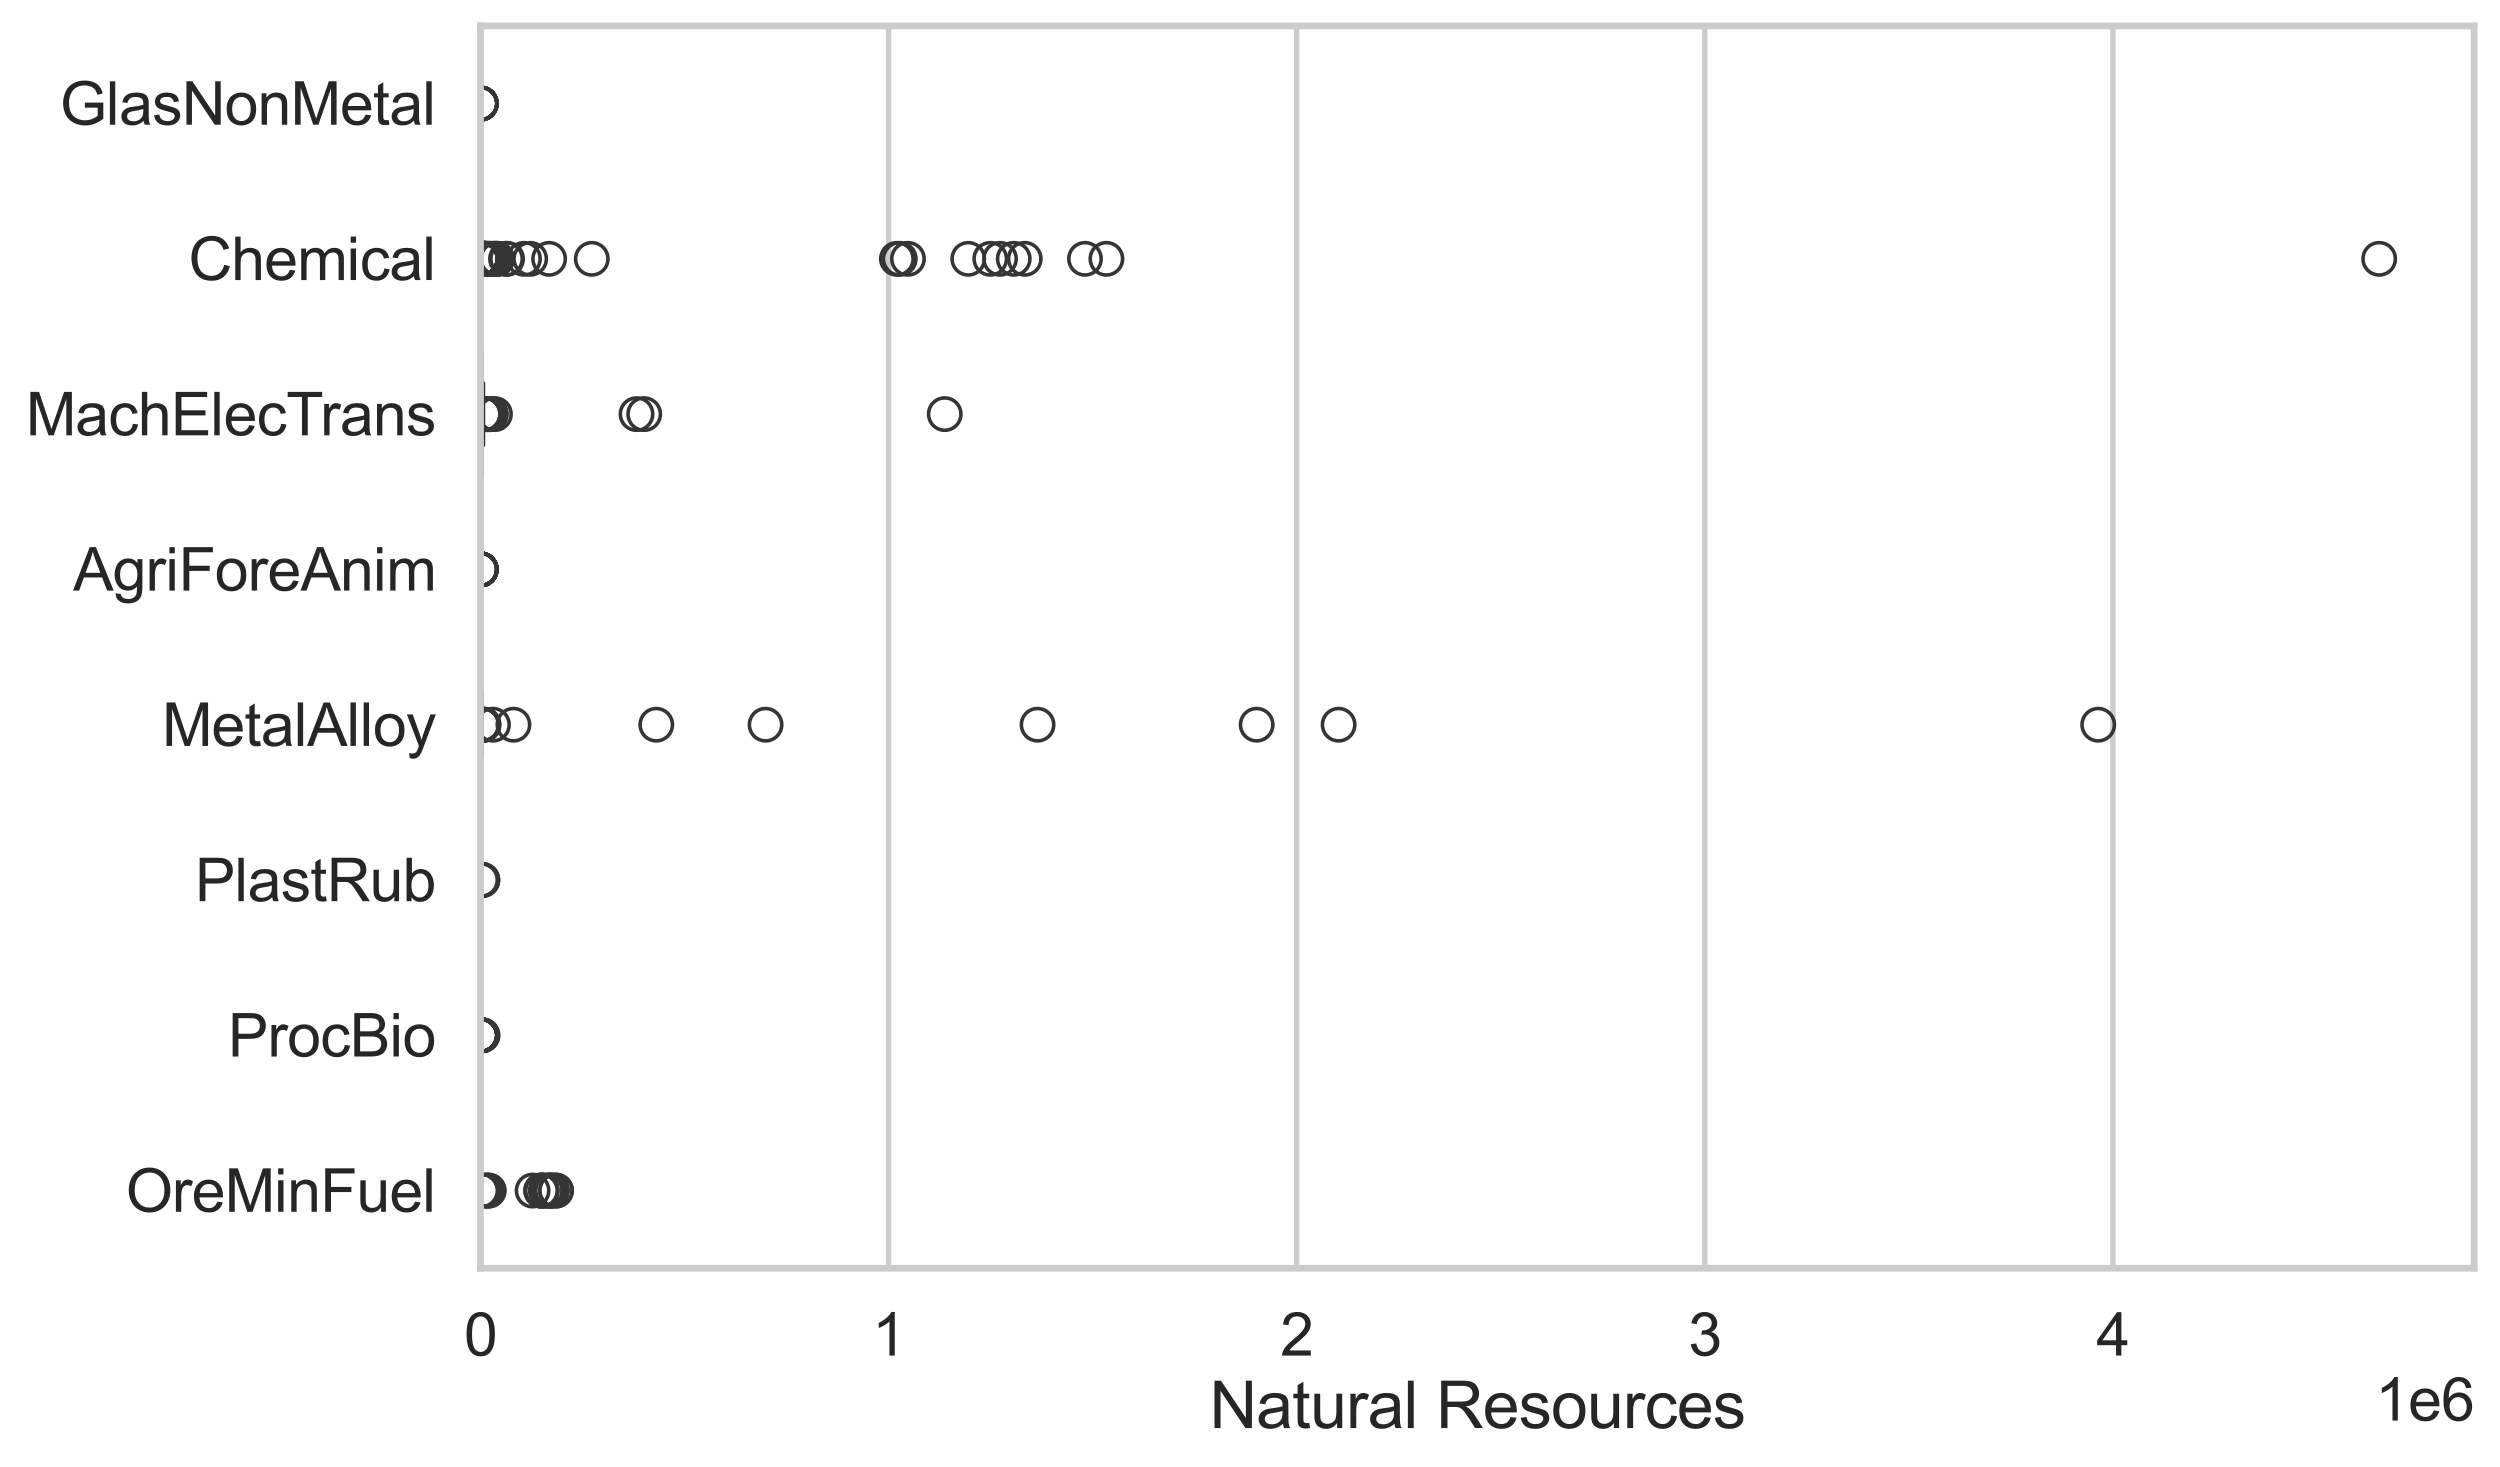 <?xml version="1.0" encoding="utf-8" standalone="no"?>
<!DOCTYPE svg PUBLIC "-//W3C//DTD SVG 1.1//EN"
  "http://www.w3.org/Graphics/SVG/1.1/DTD/svg11.dtd">
<svg xmlns:xlink="http://www.w3.org/1999/xlink" width="695.577pt" height="408.111pt" viewBox="0 0 695.577 408.111" xmlns="http://www.w3.org/2000/svg" version="1.1">
 <defs>
  <style type="text/css">*{stroke-linejoin: round; stroke-linecap: butt}</style>
 </defs>
 <g id="figure_1">
  <g id="patch_1">
   <path d="M 0 408.111 
L 695.577 408.111 
L 695.577 0 
L 0 0 
z
" style="fill: #ffffff"/>
  </g>
  <g id="axes_1">
   <g id="patch_2">
    <path d="M 133.697 352.86 
L 688.377 352.86 
L 688.377 7.2 
L 133.697 7.2 
z
" style="fill: #ffffff"/>
   </g>
   <g id="matplotlib.axis_1">
    <g id="xtick_1">
     <g id="line2d_1">
      <path d="M 133.697 352.86 
L 133.697 7.2 
" clip-path="url(#p3bb00d0af1)" style="fill: none; stroke: #cccccc; stroke-width: 1.5; stroke-linecap: round"/>
     </g>
     <g id="text_1">
      <!-- 0 -->
      <g style="fill: #262626" transform="translate(129.109 377.17) scale(0.165 -0.165)">
       <defs>
        <path id="ArialMT-30" d="M 266 2259 
Q 266 3072 433 3567 
Q 600 4063 929 4331 
Q 1259 4600 1759 4600 
Q 2128 4600 2406 4451 
Q 2684 4303 2865 4023 
Q 3047 3744 3150 3342 
Q 3253 2941 3253 2259 
Q 3253 1453 3087 958 
Q 2922 463 2592 192 
Q 2263 -78 1759 -78 
Q 1097 -78 719 397 
Q 266 969 266 2259 
z
M 844 2259 
Q 844 1131 1108 757 
Q 1372 384 1759 384 
Q 2147 384 2411 759 
Q 2675 1134 2675 2259 
Q 2675 3391 2411 3762 
Q 2147 4134 1753 4134 
Q 1366 4134 1134 3806 
Q 844 3388 844 2259 
z
" transform="scale(0.016)"/>
       </defs>
       <use xlink:href="#ArialMT-30"/>
      </g>
     </g>
    </g>
    <g id="xtick_2">
     <g id="line2d_2">
      <path d="M 247.242 352.86 
L 247.242 7.2 
" clip-path="url(#p3bb00d0af1)" style="fill: none; stroke: #cccccc; stroke-width: 1.5; stroke-linecap: round"/>
     </g>
     <g id="text_2">
      <!-- 1 -->
      <g style="fill: #262626" transform="translate(242.654 377.17) scale(0.165 -0.165)">
       <defs>
        <path id="ArialMT-31" d="M 2384 0 
L 1822 0 
L 1822 3584 
Q 1619 3391 1289 3197 
Q 959 3003 697 2906 
L 697 3450 
Q 1169 3672 1522 3987 
Q 1875 4303 2022 4600 
L 2384 4600 
L 2384 0 
z
" transform="scale(0.016)"/>
       </defs>
       <use xlink:href="#ArialMT-31"/>
      </g>
     </g>
    </g>
    <g id="xtick_3">
     <g id="line2d_3">
      <path d="M 360.787 352.86 
L 360.787 7.2 
" clip-path="url(#p3bb00d0af1)" style="fill: none; stroke: #cccccc; stroke-width: 1.5; stroke-linecap: round"/>
     </g>
     <g id="text_3">
      <!-- 2 -->
      <g style="fill: #262626" transform="translate(356.199 377.17) scale(0.165 -0.165)">
       <defs>
        <path id="ArialMT-32" d="M 3222 541 
L 3222 0 
L 194 0 
Q 188 203 259 391 
Q 375 700 629 1000 
Q 884 1300 1366 1694 
Q 2113 2306 2375 2664 
Q 2638 3022 2638 3341 
Q 2638 3675 2398 3904 
Q 2159 4134 1775 4134 
Q 1369 4134 1125 3890 
Q 881 3647 878 3216 
L 300 3275 
Q 359 3922 746 4261 
Q 1134 4600 1788 4600 
Q 2447 4600 2831 4234 
Q 3216 3869 3216 3328 
Q 3216 3053 3103 2787 
Q 2991 2522 2730 2228 
Q 2469 1934 1863 1422 
Q 1356 997 1212 845 
Q 1069 694 975 541 
L 3222 541 
z
" transform="scale(0.016)"/>
       </defs>
       <use xlink:href="#ArialMT-32"/>
      </g>
     </g>
    </g>
    <g id="xtick_4">
     <g id="line2d_4">
      <path d="M 474.332 352.86 
L 474.332 7.2 
" clip-path="url(#p3bb00d0af1)" style="fill: none; stroke: #cccccc; stroke-width: 1.5; stroke-linecap: round"/>
     </g>
     <g id="text_4">
      <!-- 3 -->
      <g style="fill: #262626" transform="translate(469.744 377.17) scale(0.165 -0.165)">
       <defs>
        <path id="ArialMT-33" d="M 269 1209 
L 831 1284 
Q 928 806 1161 595 
Q 1394 384 1728 384 
Q 2125 384 2398 659 
Q 2672 934 2672 1341 
Q 2672 1728 2419 1979 
Q 2166 2231 1775 2231 
Q 1616 2231 1378 2169 
L 1441 2663 
Q 1497 2656 1531 2656 
Q 1891 2656 2178 2843 
Q 2466 3031 2466 3422 
Q 2466 3731 2256 3934 
Q 2047 4138 1716 4138 
Q 1388 4138 1169 3931 
Q 950 3725 888 3313 
L 325 3413 
Q 428 3978 793 4289 
Q 1159 4600 1703 4600 
Q 2078 4600 2393 4439 
Q 2709 4278 2876 4000 
Q 3044 3722 3044 3409 
Q 3044 3113 2884 2869 
Q 2725 2625 2413 2481 
Q 2819 2388 3044 2092 
Q 3269 1797 3269 1353 
Q 3269 753 2831 336 
Q 2394 -81 1725 -81 
Q 1122 -81 723 278 
Q 325 638 269 1209 
z
" transform="scale(0.016)"/>
       </defs>
       <use xlink:href="#ArialMT-33"/>
      </g>
     </g>
    </g>
    <g id="xtick_5">
     <g id="line2d_5">
      <path d="M 587.877 352.86 
L 587.877 7.2 
" clip-path="url(#p3bb00d0af1)" style="fill: none; stroke: #cccccc; stroke-width: 1.5; stroke-linecap: round"/>
     </g>
     <g id="text_5">
      <!-- 4 -->
      <g style="fill: #262626" transform="translate(583.289 377.17) scale(0.165 -0.165)">
       <defs>
        <path id="ArialMT-34" d="M 2069 0 
L 2069 1097 
L 81 1097 
L 81 1613 
L 2172 4581 
L 2631 4581 
L 2631 1613 
L 3250 1613 
L 3250 1097 
L 2631 1097 
L 2631 0 
L 2069 0 
z
M 2069 1613 
L 2069 3678 
L 634 1613 
L 2069 1613 
z
" transform="scale(0.016)"/>
       </defs>
       <use xlink:href="#ArialMT-34"/>
      </g>
     </g>
    </g>
    <g id="text_6">
     <!-- Natural Resources -->
     <g style="fill: #262626" transform="translate(336.51 397.334) scale(0.18 -0.18)">
      <defs>
       <path id="ArialMT-4e" d="M 488 0 
L 488 4581 
L 1109 4581 
L 3516 984 
L 3516 4581 
L 4097 4581 
L 4097 0 
L 3475 0 
L 1069 3600 
L 1069 0 
L 488 0 
z
" transform="scale(0.016)"/>
       <path id="ArialMT-61" d="M 2588 409 
Q 2275 144 1986 34 
Q 1697 -75 1366 -75 
Q 819 -75 525 192 
Q 231 459 231 875 
Q 231 1119 342 1320 
Q 453 1522 633 1644 
Q 813 1766 1038 1828 
Q 1203 1872 1538 1913 
Q 2219 1994 2541 2106 
Q 2544 2222 2544 2253 
Q 2544 2597 2384 2738 
Q 2169 2928 1744 2928 
Q 1347 2928 1158 2789 
Q 969 2650 878 2297 
L 328 2372 
Q 403 2725 575 2942 
Q 747 3159 1072 3276 
Q 1397 3394 1825 3394 
Q 2250 3394 2515 3294 
Q 2781 3194 2906 3042 
Q 3031 2891 3081 2659 
Q 3109 2516 3109 2141 
L 3109 1391 
Q 3109 606 3145 398 
Q 3181 191 3288 0 
L 2700 0 
Q 2613 175 2588 409 
z
M 2541 1666 
Q 2234 1541 1622 1453 
Q 1275 1403 1131 1340 
Q 988 1278 909 1158 
Q 831 1038 831 891 
Q 831 666 1001 516 
Q 1172 366 1500 366 
Q 1825 366 2078 508 
Q 2331 650 2450 897 
Q 2541 1088 2541 1459 
L 2541 1666 
z
" transform="scale(0.016)"/>
       <path id="ArialMT-74" d="M 1650 503 
L 1731 6 
Q 1494 -44 1306 -44 
Q 1000 -44 831 53 
Q 663 150 594 308 
Q 525 466 525 972 
L 525 2881 
L 113 2881 
L 113 3319 
L 525 3319 
L 525 4141 
L 1084 4478 
L 1084 3319 
L 1650 3319 
L 1650 2881 
L 1084 2881 
L 1084 941 
Q 1084 700 1114 631 
Q 1144 563 1211 522 
Q 1278 481 1403 481 
Q 1497 481 1650 503 
z
" transform="scale(0.016)"/>
       <path id="ArialMT-75" d="M 2597 0 
L 2597 488 
Q 2209 -75 1544 -75 
Q 1250 -75 995 37 
Q 741 150 617 320 
Q 494 491 444 738 
Q 409 903 409 1263 
L 409 3319 
L 972 3319 
L 972 1478 
Q 972 1038 1006 884 
Q 1059 663 1231 536 
Q 1403 409 1656 409 
Q 1909 409 2131 539 
Q 2353 669 2445 892 
Q 2538 1116 2538 1541 
L 2538 3319 
L 3100 3319 
L 3100 0 
L 2597 0 
z
" transform="scale(0.016)"/>
       <path id="ArialMT-72" d="M 416 0 
L 416 3319 
L 922 3319 
L 922 2816 
Q 1116 3169 1280 3281 
Q 1444 3394 1641 3394 
Q 1925 3394 2219 3213 
L 2025 2691 
Q 1819 2813 1613 2813 
Q 1428 2813 1281 2702 
Q 1134 2591 1072 2394 
Q 978 2094 978 1738 
L 978 0 
L 416 0 
z
" transform="scale(0.016)"/>
       <path id="ArialMT-6c" d="M 409 0 
L 409 4581 
L 972 4581 
L 972 0 
L 409 0 
z
" transform="scale(0.016)"/>
       <path id="ArialMT-20" transform="scale(0.016)"/>
       <path id="ArialMT-52" d="M 503 0 
L 503 4581 
L 2534 4581 
Q 3147 4581 3465 4457 
Q 3784 4334 3975 4021 
Q 4166 3709 4166 3331 
Q 4166 2844 3850 2509 
Q 3534 2175 2875 2084 
Q 3116 1969 3241 1856 
Q 3506 1613 3744 1247 
L 4541 0 
L 3778 0 
L 3172 953 
Q 2906 1366 2734 1584 
Q 2563 1803 2427 1890 
Q 2291 1978 2150 2013 
Q 2047 2034 1813 2034 
L 1109 2034 
L 1109 0 
L 503 0 
z
M 1109 2559 
L 2413 2559 
Q 2828 2559 3062 2645 
Q 3297 2731 3419 2920 
Q 3541 3109 3541 3331 
Q 3541 3656 3305 3865 
Q 3069 4075 2559 4075 
L 1109 4075 
L 1109 2559 
z
" transform="scale(0.016)"/>
       <path id="ArialMT-65" d="M 2694 1069 
L 3275 997 
Q 3138 488 2766 206 
Q 2394 -75 1816 -75 
Q 1088 -75 661 373 
Q 234 822 234 1631 
Q 234 2469 665 2931 
Q 1097 3394 1784 3394 
Q 2450 3394 2872 2941 
Q 3294 2488 3294 1666 
Q 3294 1616 3291 1516 
L 816 1516 
Q 847 969 1125 678 
Q 1403 388 1819 388 
Q 2128 388 2347 550 
Q 2566 713 2694 1069 
z
M 847 1978 
L 2700 1978 
Q 2663 2397 2488 2606 
Q 2219 2931 1791 2931 
Q 1403 2931 1139 2672 
Q 875 2413 847 1978 
z
" transform="scale(0.016)"/>
       <path id="ArialMT-73" d="M 197 991 
L 753 1078 
Q 800 744 1014 566 
Q 1228 388 1613 388 
Q 2000 388 2187 545 
Q 2375 703 2375 916 
Q 2375 1106 2209 1216 
Q 2094 1291 1634 1406 
Q 1016 1563 777 1677 
Q 538 1791 414 1992 
Q 291 2194 291 2438 
Q 291 2659 392 2848 
Q 494 3038 669 3163 
Q 800 3259 1026 3326 
Q 1253 3394 1513 3394 
Q 1903 3394 2198 3281 
Q 2494 3169 2634 2976 
Q 2775 2784 2828 2463 
L 2278 2388 
Q 2241 2644 2061 2787 
Q 1881 2931 1553 2931 
Q 1166 2931 1000 2803 
Q 834 2675 834 2503 
Q 834 2394 903 2306 
Q 972 2216 1119 2156 
Q 1203 2125 1616 2013 
Q 2213 1853 2448 1751 
Q 2684 1650 2818 1456 
Q 2953 1263 2953 975 
Q 2953 694 2789 445 
Q 2625 197 2315 61 
Q 2006 -75 1616 -75 
Q 969 -75 630 194 
Q 291 463 197 991 
z
" transform="scale(0.016)"/>
       <path id="ArialMT-6f" d="M 213 1659 
Q 213 2581 725 3025 
Q 1153 3394 1769 3394 
Q 2453 3394 2887 2945 
Q 3322 2497 3322 1706 
Q 3322 1066 3130 698 
Q 2938 331 2570 128 
Q 2203 -75 1769 -75 
Q 1072 -75 642 372 
Q 213 819 213 1659 
z
M 791 1659 
Q 791 1022 1069 705 
Q 1347 388 1769 388 
Q 2188 388 2466 706 
Q 2744 1025 2744 1678 
Q 2744 2294 2464 2611 
Q 2184 2928 1769 2928 
Q 1347 2928 1069 2612 
Q 791 2297 791 1659 
z
" transform="scale(0.016)"/>
       <path id="ArialMT-63" d="M 2588 1216 
L 3141 1144 
Q 3050 572 2676 248 
Q 2303 -75 1759 -75 
Q 1078 -75 664 370 
Q 250 816 250 1647 
Q 250 2184 428 2587 
Q 606 2991 970 3192 
Q 1334 3394 1763 3394 
Q 2303 3394 2647 3120 
Q 2991 2847 3088 2344 
L 2541 2259 
Q 2463 2594 2264 2762 
Q 2066 2931 1784 2931 
Q 1359 2931 1093 2626 
Q 828 2322 828 1663 
Q 828 994 1084 691 
Q 1341 388 1753 388 
Q 2084 388 2306 591 
Q 2528 794 2588 1216 
z
" transform="scale(0.016)"/>
      </defs>
      <use xlink:href="#ArialMT-4e"/>
      <use xlink:href="#ArialMT-61" transform="translate(72.217 0)"/>
      <use xlink:href="#ArialMT-74" transform="translate(127.832 0)"/>
      <use xlink:href="#ArialMT-75" transform="translate(155.615 0)"/>
      <use xlink:href="#ArialMT-72" transform="translate(211.23 0)"/>
      <use xlink:href="#ArialMT-61" transform="translate(244.531 0)"/>
      <use xlink:href="#ArialMT-6c" transform="translate(300.146 0)"/>
      <use xlink:href="#ArialMT-20" transform="translate(322.363 0)"/>
      <use xlink:href="#ArialMT-52" transform="translate(350.146 0)"/>
      <use xlink:href="#ArialMT-65" transform="translate(422.363 0)"/>
      <use xlink:href="#ArialMT-73" transform="translate(477.979 0)"/>
      <use xlink:href="#ArialMT-6f" transform="translate(527.979 0)"/>
      <use xlink:href="#ArialMT-75" transform="translate(583.594 0)"/>
      <use xlink:href="#ArialMT-72" transform="translate(639.209 0)"/>
      <use xlink:href="#ArialMT-63" transform="translate(672.51 0)"/>
      <use xlink:href="#ArialMT-65" transform="translate(722.51 0)"/>
      <use xlink:href="#ArialMT-73" transform="translate(778.125 0)"/>
     </g>
    </g>
    <g id="text_7">
     <!-- 1e6 -->
     <g style="fill: #262626" transform="translate(660.85 395.26) scale(0.165 -0.165)">
      <defs>
       <path id="ArialMT-36" d="M 3184 3459 
L 2625 3416 
Q 2550 3747 2413 3897 
Q 2184 4138 1850 4138 
Q 1581 4138 1378 3988 
Q 1113 3794 959 3422 
Q 806 3050 800 2363 
Q 1003 2672 1297 2822 
Q 1591 2972 1913 2972 
Q 2475 2972 2870 2558 
Q 3266 2144 3266 1488 
Q 3266 1056 3080 686 
Q 2894 316 2569 119 
Q 2244 -78 1831 -78 
Q 1128 -78 684 439 
Q 241 956 241 2144 
Q 241 3472 731 4075 
Q 1159 4600 1884 4600 
Q 2425 4600 2770 4297 
Q 3116 3994 3184 3459 
z
M 888 1484 
Q 888 1194 1011 928 
Q 1134 663 1356 523 
Q 1578 384 1822 384 
Q 2178 384 2434 671 
Q 2691 959 2691 1453 
Q 2691 1928 2437 2201 
Q 2184 2475 1800 2475 
Q 1419 2475 1153 2201 
Q 888 1928 888 1484 
z
" transform="scale(0.016)"/>
      </defs>
      <use xlink:href="#ArialMT-31"/>
      <use xlink:href="#ArialMT-65" transform="translate(55.615 0)"/>
      <use xlink:href="#ArialMT-36" transform="translate(111.23 0)"/>
     </g>
    </g>
   </g>
   <g id="matplotlib.axis_2">
    <g id="ytick_1">
     <g id="text_8">
      <!-- GlasNonMetal -->
      <g style="fill: #262626" transform="translate(16.659 34.709) scale(0.165 -0.165)">
       <defs>
        <path id="ArialMT-47" d="M 2638 1797 
L 2638 2334 
L 4578 2338 
L 4578 638 
Q 4131 281 3656 101 
Q 3181 -78 2681 -78 
Q 2006 -78 1454 211 
Q 903 500 622 1047 
Q 341 1594 341 2269 
Q 341 2938 620 3517 
Q 900 4097 1425 4378 
Q 1950 4659 2634 4659 
Q 3131 4659 3532 4498 
Q 3934 4338 4162 4050 
Q 4391 3763 4509 3300 
L 3963 3150 
Q 3859 3500 3706 3700 
Q 3553 3900 3268 4020 
Q 2984 4141 2638 4141 
Q 2222 4141 1919 4014 
Q 1616 3888 1430 3681 
Q 1244 3475 1141 3228 
Q 966 2803 966 2306 
Q 966 1694 1177 1281 
Q 1388 869 1791 669 
Q 2194 469 2647 469 
Q 3041 469 3416 620 
Q 3791 772 3984 944 
L 3984 1797 
L 2638 1797 
z
" transform="scale(0.016)"/>
        <path id="ArialMT-6e" d="M 422 0 
L 422 3319 
L 928 3319 
L 928 2847 
Q 1294 3394 1984 3394 
Q 2284 3394 2536 3286 
Q 2788 3178 2913 3003 
Q 3038 2828 3088 2588 
Q 3119 2431 3119 2041 
L 3119 0 
L 2556 0 
L 2556 2019 
Q 2556 2363 2490 2533 
Q 2425 2703 2258 2804 
Q 2091 2906 1866 2906 
Q 1506 2906 1245 2678 
Q 984 2450 984 1813 
L 984 0 
L 422 0 
z
" transform="scale(0.016)"/>
        <path id="ArialMT-4d" d="M 475 0 
L 475 4581 
L 1388 4581 
L 2472 1338 
Q 2622 884 2691 659 
Q 2769 909 2934 1394 
L 4031 4581 
L 4847 4581 
L 4847 0 
L 4263 0 
L 4263 3834 
L 2931 0 
L 2384 0 
L 1059 3900 
L 1059 0 
L 475 0 
z
" transform="scale(0.016)"/>
       </defs>
       <use xlink:href="#ArialMT-47"/>
       <use xlink:href="#ArialMT-6c" transform="translate(77.783 0)"/>
       <use xlink:href="#ArialMT-61" transform="translate(100 0)"/>
       <use xlink:href="#ArialMT-73" transform="translate(155.615 0)"/>
       <use xlink:href="#ArialMT-4e" transform="translate(205.615 0)"/>
       <use xlink:href="#ArialMT-6f" transform="translate(277.832 0)"/>
       <use xlink:href="#ArialMT-6e" transform="translate(333.447 0)"/>
       <use xlink:href="#ArialMT-4d" transform="translate(389.062 0)"/>
       <use xlink:href="#ArialMT-65" transform="translate(472.363 0)"/>
       <use xlink:href="#ArialMT-74" transform="translate(527.979 0)"/>
       <use xlink:href="#ArialMT-61" transform="translate(555.762 0)"/>
       <use xlink:href="#ArialMT-6c" transform="translate(611.377 0)"/>
      </g>
     </g>
    </g>
    <g id="ytick_2">
     <g id="text_9">
      <!-- Chemical -->
      <g style="fill: #262626" transform="translate(52.428 77.916) scale(0.165 -0.165)">
       <defs>
        <path id="ArialMT-43" d="M 3763 1606 
L 4369 1453 
Q 4178 706 3683 314 
Q 3188 -78 2472 -78 
Q 1731 -78 1267 223 
Q 803 525 561 1097 
Q 319 1669 319 2325 
Q 319 3041 592 3573 
Q 866 4106 1370 4382 
Q 1875 4659 2481 4659 
Q 3169 4659 3637 4309 
Q 4106 3959 4291 3325 
L 3694 3184 
Q 3534 3684 3231 3912 
Q 2928 4141 2469 4141 
Q 1941 4141 1586 3887 
Q 1231 3634 1087 3207 
Q 944 2781 944 2328 
Q 944 1744 1114 1308 
Q 1284 872 1643 656 
Q 2003 441 2422 441 
Q 2931 441 3284 734 
Q 3638 1028 3763 1606 
z
" transform="scale(0.016)"/>
        <path id="ArialMT-68" d="M 422 0 
L 422 4581 
L 984 4581 
L 984 2938 
Q 1378 3394 1978 3394 
Q 2347 3394 2619 3248 
Q 2891 3103 3008 2847 
Q 3125 2591 3125 2103 
L 3125 0 
L 2563 0 
L 2563 2103 
Q 2563 2525 2380 2717 
Q 2197 2909 1863 2909 
Q 1613 2909 1392 2779 
Q 1172 2650 1078 2428 
Q 984 2206 984 1816 
L 984 0 
L 422 0 
z
" transform="scale(0.016)"/>
        <path id="ArialMT-6d" d="M 422 0 
L 422 3319 
L 925 3319 
L 925 2853 
Q 1081 3097 1340 3245 
Q 1600 3394 1931 3394 
Q 2300 3394 2536 3241 
Q 2772 3088 2869 2813 
Q 3263 3394 3894 3394 
Q 4388 3394 4653 3120 
Q 4919 2847 4919 2278 
L 4919 0 
L 4359 0 
L 4359 2091 
Q 4359 2428 4304 2576 
Q 4250 2725 4106 2815 
Q 3963 2906 3769 2906 
Q 3419 2906 3187 2673 
Q 2956 2441 2956 1928 
L 2956 0 
L 2394 0 
L 2394 2156 
Q 2394 2531 2256 2718 
Q 2119 2906 1806 2906 
Q 1569 2906 1367 2781 
Q 1166 2656 1075 2415 
Q 984 2175 984 1722 
L 984 0 
L 422 0 
z
" transform="scale(0.016)"/>
        <path id="ArialMT-69" d="M 425 3934 
L 425 4581 
L 988 4581 
L 988 3934 
L 425 3934 
z
M 425 0 
L 425 3319 
L 988 3319 
L 988 0 
L 425 0 
z
" transform="scale(0.016)"/>
       </defs>
       <use xlink:href="#ArialMT-43"/>
       <use xlink:href="#ArialMT-68" transform="translate(72.217 0)"/>
       <use xlink:href="#ArialMT-65" transform="translate(127.832 0)"/>
       <use xlink:href="#ArialMT-6d" transform="translate(183.447 0)"/>
       <use xlink:href="#ArialMT-69" transform="translate(266.748 0)"/>
       <use xlink:href="#ArialMT-63" transform="translate(288.965 0)"/>
       <use xlink:href="#ArialMT-61" transform="translate(338.965 0)"/>
       <use xlink:href="#ArialMT-6c" transform="translate(394.58 0)"/>
      </g>
     </g>
    </g>
    <g id="ytick_3">
     <g id="text_10">
      <!-- MachElecTrans -->
      <g style="fill: #262626" transform="translate(7.2 121.124) scale(0.165 -0.165)">
       <defs>
        <path id="ArialMT-45" d="M 506 0 
L 506 4581 
L 3819 4581 
L 3819 4041 
L 1113 4041 
L 1113 2638 
L 3647 2638 
L 3647 2100 
L 1113 2100 
L 1113 541 
L 3925 541 
L 3925 0 
L 506 0 
z
" transform="scale(0.016)"/>
        <path id="ArialMT-54" d="M 1659 0 
L 1659 4041 
L 150 4041 
L 150 4581 
L 3781 4581 
L 3781 4041 
L 2266 4041 
L 2266 0 
L 1659 0 
z
" transform="scale(0.016)"/>
       </defs>
       <use xlink:href="#ArialMT-4d"/>
       <use xlink:href="#ArialMT-61" transform="translate(83.301 0)"/>
       <use xlink:href="#ArialMT-63" transform="translate(138.916 0)"/>
       <use xlink:href="#ArialMT-68" transform="translate(188.916 0)"/>
       <use xlink:href="#ArialMT-45" transform="translate(244.531 0)"/>
       <use xlink:href="#ArialMT-6c" transform="translate(311.23 0)"/>
       <use xlink:href="#ArialMT-65" transform="translate(333.447 0)"/>
       <use xlink:href="#ArialMT-63" transform="translate(389.062 0)"/>
       <use xlink:href="#ArialMT-54" transform="translate(439.062 0)"/>
       <use xlink:href="#ArialMT-72" transform="translate(496.396 0)"/>
       <use xlink:href="#ArialMT-61" transform="translate(529.697 0)"/>
       <use xlink:href="#ArialMT-6e" transform="translate(585.312 0)"/>
       <use xlink:href="#ArialMT-73" transform="translate(640.928 0)"/>
      </g>
     </g>
    </g>
    <g id="ytick_4">
     <g id="text_11">
      <!-- AgriForeAnim -->
      <g style="fill: #262626" transform="translate(20.341 164.331) scale(0.165 -0.165)">
       <defs>
        <path id="ArialMT-41" d="M -9 0 
L 1750 4581 
L 2403 4581 
L 4278 0 
L 3588 0 
L 3053 1388 
L 1138 1388 
L 634 0 
L -9 0 
z
M 1313 1881 
L 2866 1881 
L 2388 3150 
Q 2169 3728 2063 4100 
Q 1975 3659 1816 3225 
L 1313 1881 
z
" transform="scale(0.016)"/>
        <path id="ArialMT-67" d="M 319 -275 
L 866 -356 
Q 900 -609 1056 -725 
Q 1266 -881 1628 -881 
Q 2019 -881 2231 -725 
Q 2444 -569 2519 -288 
Q 2563 -116 2559 434 
Q 2191 0 1641 0 
Q 956 0 581 494 
Q 206 988 206 1678 
Q 206 2153 378 2554 
Q 550 2956 876 3175 
Q 1203 3394 1644 3394 
Q 2231 3394 2613 2919 
L 2613 3319 
L 3131 3319 
L 3131 450 
Q 3131 -325 2973 -648 
Q 2816 -972 2473 -1159 
Q 2131 -1347 1631 -1347 
Q 1038 -1347 672 -1080 
Q 306 -813 319 -275 
z
M 784 1719 
Q 784 1066 1043 766 
Q 1303 466 1694 466 
Q 2081 466 2343 764 
Q 2606 1063 2606 1700 
Q 2606 2309 2336 2618 
Q 2066 2928 1684 2928 
Q 1309 2928 1046 2623 
Q 784 2319 784 1719 
z
" transform="scale(0.016)"/>
        <path id="ArialMT-46" d="M 525 0 
L 525 4581 
L 3616 4581 
L 3616 4041 
L 1131 4041 
L 1131 2622 
L 3281 2622 
L 3281 2081 
L 1131 2081 
L 1131 0 
L 525 0 
z
" transform="scale(0.016)"/>
       </defs>
       <use xlink:href="#ArialMT-41"/>
       <use xlink:href="#ArialMT-67" transform="translate(66.699 0)"/>
       <use xlink:href="#ArialMT-72" transform="translate(122.314 0)"/>
       <use xlink:href="#ArialMT-69" transform="translate(155.615 0)"/>
       <use xlink:href="#ArialMT-46" transform="translate(177.832 0)"/>
       <use xlink:href="#ArialMT-6f" transform="translate(238.916 0)"/>
       <use xlink:href="#ArialMT-72" transform="translate(294.531 0)"/>
       <use xlink:href="#ArialMT-65" transform="translate(327.832 0)"/>
       <use xlink:href="#ArialMT-41" transform="translate(383.447 0)"/>
       <use xlink:href="#ArialMT-6e" transform="translate(450.146 0)"/>
       <use xlink:href="#ArialMT-69" transform="translate(505.762 0)"/>
       <use xlink:href="#ArialMT-6d" transform="translate(527.979 0)"/>
      </g>
     </g>
    </g>
    <g id="ytick_5">
     <g id="text_12">
      <!-- MetalAlloy -->
      <g style="fill: #262626" transform="translate(45.088 207.539) scale(0.165 -0.165)">
       <defs>
        <path id="ArialMT-79" d="M 397 -1278 
L 334 -750 
Q 519 -800 656 -800 
Q 844 -800 956 -737 
Q 1069 -675 1141 -563 
Q 1194 -478 1313 -144 
Q 1328 -97 1363 -6 
L 103 3319 
L 709 3319 
L 1400 1397 
Q 1534 1031 1641 628 
Q 1738 1016 1872 1384 
L 2581 3319 
L 3144 3319 
L 1881 -56 
Q 1678 -603 1566 -809 
Q 1416 -1088 1222 -1217 
Q 1028 -1347 759 -1347 
Q 597 -1347 397 -1278 
z
" transform="scale(0.016)"/>
       </defs>
       <use xlink:href="#ArialMT-4d"/>
       <use xlink:href="#ArialMT-65" transform="translate(83.301 0)"/>
       <use xlink:href="#ArialMT-74" transform="translate(138.916 0)"/>
       <use xlink:href="#ArialMT-61" transform="translate(166.699 0)"/>
       <use xlink:href="#ArialMT-6c" transform="translate(222.314 0)"/>
       <use xlink:href="#ArialMT-41" transform="translate(244.531 0)"/>
       <use xlink:href="#ArialMT-6c" transform="translate(311.23 0)"/>
       <use xlink:href="#ArialMT-6c" transform="translate(333.447 0)"/>
       <use xlink:href="#ArialMT-6f" transform="translate(355.664 0)"/>
       <use xlink:href="#ArialMT-79" transform="translate(411.279 0)"/>
      </g>
     </g>
    </g>
    <g id="ytick_6">
     <g id="text_13">
      <!-- PlastRub -->
      <g style="fill: #262626" transform="translate(54.248 250.746) scale(0.165 -0.165)">
       <defs>
        <path id="ArialMT-50" d="M 494 0 
L 494 4581 
L 2222 4581 
Q 2678 4581 2919 4538 
Q 3256 4481 3484 4323 
Q 3713 4166 3852 3881 
Q 3991 3597 3991 3256 
Q 3991 2672 3619 2267 
Q 3247 1863 2275 1863 
L 1100 1863 
L 1100 0 
L 494 0 
z
M 1100 2403 
L 2284 2403 
Q 2872 2403 3119 2622 
Q 3366 2841 3366 3238 
Q 3366 3525 3220 3729 
Q 3075 3934 2838 4000 
Q 2684 4041 2272 4041 
L 1100 4041 
L 1100 2403 
z
" transform="scale(0.016)"/>
        <path id="ArialMT-62" d="M 941 0 
L 419 0 
L 419 4581 
L 981 4581 
L 981 2947 
Q 1338 3394 1891 3394 
Q 2197 3394 2470 3270 
Q 2744 3147 2920 2923 
Q 3097 2700 3197 2384 
Q 3297 2069 3297 1709 
Q 3297 856 2875 390 
Q 2453 -75 1863 -75 
Q 1275 -75 941 416 
L 941 0 
z
M 934 1684 
Q 934 1088 1097 822 
Q 1363 388 1816 388 
Q 2184 388 2453 708 
Q 2722 1028 2722 1663 
Q 2722 2313 2464 2622 
Q 2206 2931 1841 2931 
Q 1472 2931 1203 2611 
Q 934 2291 934 1684 
z
" transform="scale(0.016)"/>
       </defs>
       <use xlink:href="#ArialMT-50"/>
       <use xlink:href="#ArialMT-6c" transform="translate(66.699 0)"/>
       <use xlink:href="#ArialMT-61" transform="translate(88.916 0)"/>
       <use xlink:href="#ArialMT-73" transform="translate(144.531 0)"/>
       <use xlink:href="#ArialMT-74" transform="translate(194.531 0)"/>
       <use xlink:href="#ArialMT-52" transform="translate(222.314 0)"/>
       <use xlink:href="#ArialMT-75" transform="translate(294.531 0)"/>
       <use xlink:href="#ArialMT-62" transform="translate(350.146 0)"/>
      </g>
     </g>
    </g>
    <g id="ytick_7">
     <g id="text_14">
      <!-- ProcBio -->
      <g style="fill: #262626" transform="translate(63.424 293.954) scale(0.165 -0.165)">
       <defs>
        <path id="ArialMT-42" d="M 469 0 
L 469 4581 
L 2188 4581 
Q 2713 4581 3030 4442 
Q 3347 4303 3526 4014 
Q 3706 3725 3706 3409 
Q 3706 3116 3547 2856 
Q 3388 2597 3066 2438 
Q 3481 2316 3704 2022 
Q 3928 1728 3928 1328 
Q 3928 1006 3792 729 
Q 3656 453 3456 303 
Q 3256 153 2954 76 
Q 2653 0 2216 0 
L 469 0 
z
M 1075 2656 
L 2066 2656 
Q 2469 2656 2644 2709 
Q 2875 2778 2992 2937 
Q 3109 3097 3109 3338 
Q 3109 3566 3000 3739 
Q 2891 3913 2687 3977 
Q 2484 4041 1991 4041 
L 1075 4041 
L 1075 2656 
z
M 1075 541 
L 2216 541 
Q 2509 541 2628 563 
Q 2838 600 2978 687 
Q 3119 775 3209 942 
Q 3300 1109 3300 1328 
Q 3300 1584 3169 1773 
Q 3038 1963 2805 2039 
Q 2572 2116 2134 2116 
L 1075 2116 
L 1075 541 
z
" transform="scale(0.016)"/>
       </defs>
       <use xlink:href="#ArialMT-50"/>
       <use xlink:href="#ArialMT-72" transform="translate(66.699 0)"/>
       <use xlink:href="#ArialMT-6f" transform="translate(100 0)"/>
       <use xlink:href="#ArialMT-63" transform="translate(155.615 0)"/>
       <use xlink:href="#ArialMT-42" transform="translate(205.615 0)"/>
       <use xlink:href="#ArialMT-69" transform="translate(272.314 0)"/>
       <use xlink:href="#ArialMT-6f" transform="translate(294.531 0)"/>
      </g>
     </g>
    </g>
    <g id="ytick_8">
     <g id="text_15">
      <!-- OreMinFuel -->
      <g style="fill: #262626" transform="translate(35.013 337.161) scale(0.165 -0.165)">
       <defs>
        <path id="ArialMT-4f" d="M 309 2231 
Q 309 3372 921 4017 
Q 1534 4663 2503 4663 
Q 3138 4663 3647 4359 
Q 4156 4056 4423 3514 
Q 4691 2972 4691 2284 
Q 4691 1588 4409 1038 
Q 4128 488 3612 205 
Q 3097 -78 2500 -78 
Q 1853 -78 1343 234 
Q 834 547 571 1087 
Q 309 1628 309 2231 
z
M 934 2222 
Q 934 1394 1379 917 
Q 1825 441 2497 441 
Q 3181 441 3623 922 
Q 4066 1403 4066 2288 
Q 4066 2847 3877 3264 
Q 3688 3681 3323 3911 
Q 2959 4141 2506 4141 
Q 1863 4141 1398 3698 
Q 934 3256 934 2222 
z
" transform="scale(0.016)"/>
       </defs>
       <use xlink:href="#ArialMT-4f"/>
       <use xlink:href="#ArialMT-72" transform="translate(77.783 0)"/>
       <use xlink:href="#ArialMT-65" transform="translate(111.084 0)"/>
       <use xlink:href="#ArialMT-4d" transform="translate(166.699 0)"/>
       <use xlink:href="#ArialMT-69" transform="translate(250 0)"/>
       <use xlink:href="#ArialMT-6e" transform="translate(272.217 0)"/>
       <use xlink:href="#ArialMT-46" transform="translate(327.832 0)"/>
       <use xlink:href="#ArialMT-75" transform="translate(388.916 0)"/>
       <use xlink:href="#ArialMT-65" transform="translate(444.531 0)"/>
       <use xlink:href="#ArialMT-6c" transform="translate(500.146 0)"/>
      </g>
     </g>
    </g>
   </g>
   <g id="patch_3">
    <path d="M 133.698 11.521 
L 133.698 46.087 
L 133.707 46.087 
L 133.707 11.521 
L 133.698 11.521 
z
" clip-path="url(#p3bb00d0af1)" style="fill: #ca74db; stroke: #353535; stroke-linejoin: miter"/>
   </g>
   <g id="line2d_6">
    <path d="M 133.698 28.804 
L 133.697 28.804 
" clip-path="url(#p3bb00d0af1)" style="fill: none; stroke: #353535"/>
   </g>
   <g id="line2d_7">
    <path d="M 133.707 28.804 
L 133.718 28.804 
" clip-path="url(#p3bb00d0af1)" style="fill: none; stroke: #353535"/>
   </g>
   <g id="line2d_8">
    <path d="M 133.697 20.162 
L 133.697 37.445 
" clip-path="url(#p3bb00d0af1)" style="fill: none; stroke: #353535; stroke-linecap: round"/>
   </g>
   <g id="line2d_9">
    <path d="M 133.718 20.162 
L 133.718 37.445 
" clip-path="url(#p3bb00d0af1)" style="fill: none; stroke: #353535; stroke-linecap: round"/>
   </g>
   <g id="line2d_10">
    <defs>
     <path id="m02164962f6" d="M 0 4.5 
C 1.193 4.5 2.338 4.026 3.182 3.182 
C 4.026 2.338 4.5 1.193 4.5 0 
C 4.5 -1.193 4.026 -2.338 3.182 -3.182 
C 2.338 -4.026 1.193 -4.5 0 -4.5 
C -1.193 -4.5 -2.338 -4.026 -3.182 -3.182 
C -4.026 -2.338 -4.5 -1.193 -4.5 0 
C -4.5 1.193 -4.026 2.338 -3.182 3.182 
C -2.338 4.026 -1.193 4.5 0 4.5 
z
" style="stroke: #353535"/>
    </defs>
    <g clip-path="url(#p3bb00d0af1)">
     <use xlink:href="#m02164962f6" x="133.72" y="28.804" style="fill-opacity: 0; stroke: #353535"/>
     <use xlink:href="#m02164962f6" x="133.738" y="28.804" style="fill-opacity: 0; stroke: #353535"/>
     <use xlink:href="#m02164962f6" x="133.723" y="28.804" style="fill-opacity: 0; stroke: #353535"/>
     <use xlink:href="#m02164962f6" x="133.719" y="28.804" style="fill-opacity: 0; stroke: #353535"/>
     <use xlink:href="#m02164962f6" x="133.746" y="28.804" style="fill-opacity: 0; stroke: #353535"/>
     <use xlink:href="#m02164962f6" x="133.738" y="28.804" style="fill-opacity: 0; stroke: #353535"/>
     <use xlink:href="#m02164962f6" x="133.745" y="28.804" style="fill-opacity: 0; stroke: #353535"/>
     <use xlink:href="#m02164962f6" x="133.736" y="28.804" style="fill-opacity: 0; stroke: #353535"/>
     <use xlink:href="#m02164962f6" x="133.739" y="28.804" style="fill-opacity: 0; stroke: #353535"/>
     <use xlink:href="#m02164962f6" x="133.754" y="28.804" style="fill-opacity: 0; stroke: #353535"/>
     <use xlink:href="#m02164962f6" x="133.759" y="28.804" style="fill-opacity: 0; stroke: #353535"/>
     <use xlink:href="#m02164962f6" x="133.741" y="28.804" style="fill-opacity: 0; stroke: #353535"/>
     <use xlink:href="#m02164962f6" x="133.804" y="28.804" style="fill-opacity: 0; stroke: #353535"/>
    </g>
   </g>
   <g id="patch_4">
    <path d="M 133.712 54.728 
L 133.712 89.294 
L 133.779 89.294 
L 133.779 54.728 
L 133.712 54.728 
z
" clip-path="url(#p3bb00d0af1)" style="fill: #5ca236; stroke: #353535; stroke-linejoin: miter"/>
   </g>
   <g id="line2d_11">
    <path d="M 133.712 72.011 
L 133.697 72.011 
" clip-path="url(#p3bb00d0af1)" style="fill: none; stroke: #353535"/>
   </g>
   <g id="line2d_12">
    <path d="M 133.779 72.011 
L 133.879 72.011 
" clip-path="url(#p3bb00d0af1)" style="fill: none; stroke: #353535"/>
   </g>
   <g id="line2d_13">
    <path d="M 133.697 63.37 
L 133.697 80.653 
" clip-path="url(#p3bb00d0af1)" style="fill: none; stroke: #353535; stroke-linecap: round"/>
   </g>
   <g id="line2d_14">
    <path d="M 133.879 63.37 
L 133.879 80.653 
" clip-path="url(#p3bb00d0af1)" style="fill: none; stroke: #353535; stroke-linecap: round"/>
   </g>
   <g id="line2d_15">
    <g clip-path="url(#p3bb00d0af1)">
     <use xlink:href="#m02164962f6" x="134.447" y="72.011" style="fill-opacity: 0; stroke: #353535"/>
     <use xlink:href="#m02164962f6" x="275.523" y="72.011" style="fill-opacity: 0; stroke: #353535"/>
     <use xlink:href="#m02164962f6" x="133.897" y="72.011" style="fill-opacity: 0; stroke: #353535"/>
     <use xlink:href="#m02164962f6" x="134.273" y="72.011" style="fill-opacity: 0; stroke: #353535"/>
     <use xlink:href="#m02164962f6" x="134.102" y="72.011" style="fill-opacity: 0; stroke: #353535"/>
     <use xlink:href="#m02164962f6" x="134.42" y="72.011" style="fill-opacity: 0; stroke: #353535"/>
     <use xlink:href="#m02164962f6" x="133.909" y="72.011" style="fill-opacity: 0; stroke: #353535"/>
     <use xlink:href="#m02164962f6" x="133.903" y="72.011" style="fill-opacity: 0; stroke: #353535"/>
     <use xlink:href="#m02164962f6" x="147.513" y="72.011" style="fill-opacity: 0; stroke: #353535"/>
     <use xlink:href="#m02164962f6" x="133.964" y="72.011" style="fill-opacity: 0; stroke: #353535"/>
     <use xlink:href="#m02164962f6" x="133.934" y="72.011" style="fill-opacity: 0; stroke: #353535"/>
     <use xlink:href="#m02164962f6" x="133.898" y="72.011" style="fill-opacity: 0; stroke: #353535"/>
     <use xlink:href="#m02164962f6" x="301.88" y="72.011" style="fill-opacity: 0; stroke: #353535"/>
     <use xlink:href="#m02164962f6" x="134.241" y="72.011" style="fill-opacity: 0; stroke: #353535"/>
     <use xlink:href="#m02164962f6" x="133.984" y="72.011" style="fill-opacity: 0; stroke: #353535"/>
     <use xlink:href="#m02164962f6" x="134.06" y="72.011" style="fill-opacity: 0; stroke: #353535"/>
     <use xlink:href="#m02164962f6" x="138.309" y="72.011" style="fill-opacity: 0; stroke: #353535"/>
     <use xlink:href="#m02164962f6" x="134.14" y="72.011" style="fill-opacity: 0; stroke: #353535"/>
     <use xlink:href="#m02164962f6" x="250.338" y="72.011" style="fill-opacity: 0; stroke: #353535"/>
     <use xlink:href="#m02164962f6" x="134.279" y="72.011" style="fill-opacity: 0; stroke: #353535"/>
     <use xlink:href="#m02164962f6" x="164.651" y="72.011" style="fill-opacity: 0; stroke: #353535"/>
     <use xlink:href="#m02164962f6" x="133.883" y="72.011" style="fill-opacity: 0; stroke: #353535"/>
     <use xlink:href="#m02164962f6" x="137.58" y="72.011" style="fill-opacity: 0; stroke: #353535"/>
     <use xlink:href="#m02164962f6" x="134.483" y="72.011" style="fill-opacity: 0; stroke: #353535"/>
     <use xlink:href="#m02164962f6" x="134.15" y="72.011" style="fill-opacity: 0; stroke: #353535"/>
     <use xlink:href="#m02164962f6" x="134.29" y="72.011" style="fill-opacity: 0; stroke: #353535"/>
     <use xlink:href="#m02164962f6" x="134.045" y="72.011" style="fill-opacity: 0; stroke: #353535"/>
     <use xlink:href="#m02164962f6" x="138.147" y="72.011" style="fill-opacity: 0; stroke: #353535"/>
     <use xlink:href="#m02164962f6" x="134.721" y="72.011" style="fill-opacity: 0; stroke: #353535"/>
     <use xlink:href="#m02164962f6" x="134.158" y="72.011" style="fill-opacity: 0; stroke: #353535"/>
     <use xlink:href="#m02164962f6" x="135.203" y="72.011" style="fill-opacity: 0; stroke: #353535"/>
     <use xlink:href="#m02164962f6" x="134.089" y="72.011" style="fill-opacity: 0; stroke: #353535"/>
     <use xlink:href="#m02164962f6" x="282.051" y="72.011" style="fill-opacity: 0; stroke: #353535"/>
     <use xlink:href="#m02164962f6" x="134.398" y="72.011" style="fill-opacity: 0; stroke: #353535"/>
     <use xlink:href="#m02164962f6" x="133.95" y="72.011" style="fill-opacity: 0; stroke: #353535"/>
     <use xlink:href="#m02164962f6" x="133.936" y="72.011" style="fill-opacity: 0; stroke: #353535"/>
     <use xlink:href="#m02164962f6" x="140.79" y="72.011" style="fill-opacity: 0; stroke: #353535"/>
     <use xlink:href="#m02164962f6" x="135.125" y="72.011" style="fill-opacity: 0; stroke: #353535"/>
     <use xlink:href="#m02164962f6" x="278.238" y="72.011" style="fill-opacity: 0; stroke: #353535"/>
     <use xlink:href="#m02164962f6" x="307.836" y="72.011" style="fill-opacity: 0; stroke: #353535"/>
     <use xlink:href="#m02164962f6" x="133.882" y="72.011" style="fill-opacity: 0; stroke: #353535"/>
     <use xlink:href="#m02164962f6" x="133.883" y="72.011" style="fill-opacity: 0; stroke: #353535"/>
     <use xlink:href="#m02164962f6" x="134.005" y="72.011" style="fill-opacity: 0; stroke: #353535"/>
     <use xlink:href="#m02164962f6" x="135.278" y="72.011" style="fill-opacity: 0; stroke: #353535"/>
     <use xlink:href="#m02164962f6" x="134.033" y="72.011" style="fill-opacity: 0; stroke: #353535"/>
     <use xlink:href="#m02164962f6" x="133.886" y="72.011" style="fill-opacity: 0; stroke: #353535"/>
     <use xlink:href="#m02164962f6" x="134.184" y="72.011" style="fill-opacity: 0; stroke: #353535"/>
     <use xlink:href="#m02164962f6" x="133.909" y="72.011" style="fill-opacity: 0; stroke: #353535"/>
     <use xlink:href="#m02164962f6" x="134.026" y="72.011" style="fill-opacity: 0; stroke: #353535"/>
     <use xlink:href="#m02164962f6" x="141.087" y="72.011" style="fill-opacity: 0; stroke: #353535"/>
     <use xlink:href="#m02164962f6" x="135.999" y="72.011" style="fill-opacity: 0; stroke: #353535"/>
     <use xlink:href="#m02164962f6" x="134.035" y="72.011" style="fill-opacity: 0; stroke: #353535"/>
     <use xlink:href="#m02164962f6" x="134.358" y="72.011" style="fill-opacity: 0; stroke: #353535"/>
     <use xlink:href="#m02164962f6" x="134.636" y="72.011" style="fill-opacity: 0; stroke: #353535"/>
     <use xlink:href="#m02164962f6" x="133.91" y="72.011" style="fill-opacity: 0; stroke: #353535"/>
     <use xlink:href="#m02164962f6" x="133.99" y="72.011" style="fill-opacity: 0; stroke: #353535"/>
     <use xlink:href="#m02164962f6" x="134.521" y="72.011" style="fill-opacity: 0; stroke: #353535"/>
     <use xlink:href="#m02164962f6" x="134.331" y="72.011" style="fill-opacity: 0; stroke: #353535"/>
     <use xlink:href="#m02164962f6" x="136.057" y="72.011" style="fill-opacity: 0; stroke: #353535"/>
     <use xlink:href="#m02164962f6" x="133.937" y="72.011" style="fill-opacity: 0; stroke: #353535"/>
     <use xlink:href="#m02164962f6" x="661.964" y="72.011" style="fill-opacity: 0; stroke: #353535"/>
     <use xlink:href="#m02164962f6" x="249.55" y="72.011" style="fill-opacity: 0; stroke: #353535"/>
     <use xlink:href="#m02164962f6" x="134.102" y="72.011" style="fill-opacity: 0; stroke: #353535"/>
     <use xlink:href="#m02164962f6" x="134.097" y="72.011" style="fill-opacity: 0; stroke: #353535"/>
     <use xlink:href="#m02164962f6" x="133.943" y="72.011" style="fill-opacity: 0; stroke: #353535"/>
     <use xlink:href="#m02164962f6" x="134.334" y="72.011" style="fill-opacity: 0; stroke: #353535"/>
     <use xlink:href="#m02164962f6" x="133.926" y="72.011" style="fill-opacity: 0; stroke: #353535"/>
     <use xlink:href="#m02164962f6" x="133.996" y="72.011" style="fill-opacity: 0; stroke: #353535"/>
     <use xlink:href="#m02164962f6" x="134.295" y="72.011" style="fill-opacity: 0; stroke: #353535"/>
     <use xlink:href="#m02164962f6" x="152.781" y="72.011" style="fill-opacity: 0; stroke: #353535"/>
     <use xlink:href="#m02164962f6" x="134.328" y="72.011" style="fill-opacity: 0; stroke: #353535"/>
     <use xlink:href="#m02164962f6" x="269.403" y="72.011" style="fill-opacity: 0; stroke: #353535"/>
     <use xlink:href="#m02164962f6" x="134.284" y="72.011" style="fill-opacity: 0; stroke: #353535"/>
     <use xlink:href="#m02164962f6" x="136.609" y="72.011" style="fill-opacity: 0; stroke: #353535"/>
     <use xlink:href="#m02164962f6" x="252.618" y="72.011" style="fill-opacity: 0; stroke: #353535"/>
     <use xlink:href="#m02164962f6" x="133.904" y="72.011" style="fill-opacity: 0; stroke: #353535"/>
     <use xlink:href="#m02164962f6" x="138.229" y="72.011" style="fill-opacity: 0; stroke: #353535"/>
     <use xlink:href="#m02164962f6" x="137.397" y="72.011" style="fill-opacity: 0; stroke: #353535"/>
     <use xlink:href="#m02164962f6" x="134.924" y="72.011" style="fill-opacity: 0; stroke: #353535"/>
     <use xlink:href="#m02164962f6" x="134.077" y="72.011" style="fill-opacity: 0; stroke: #353535"/>
     <use xlink:href="#m02164962f6" x="145.787" y="72.011" style="fill-opacity: 0; stroke: #353535"/>
     <use xlink:href="#m02164962f6" x="134.263" y="72.011" style="fill-opacity: 0; stroke: #353535"/>
     <use xlink:href="#m02164962f6" x="285.119" y="72.011" style="fill-opacity: 0; stroke: #353535"/>
     <use xlink:href="#m02164962f6" x="134.07" y="72.011" style="fill-opacity: 0; stroke: #353535"/>
    </g>
   </g>
   <g id="patch_5">
    <path d="M 133.754 97.936 
L 133.754 132.502 
L 134.075 132.502 
L 134.075 97.936 
L 133.754 97.936 
z
" clip-path="url(#p3bb00d0af1)" style="fill: #68afd7; stroke: #353535; stroke-linejoin: miter"/>
   </g>
   <g id="line2d_16">
    <path d="M 133.754 115.219 
L 133.703 115.219 
" clip-path="url(#p3bb00d0af1)" style="fill: none; stroke: #353535"/>
   </g>
   <g id="line2d_17">
    <path d="M 134.075 115.219 
L 134.514 115.219 
" clip-path="url(#p3bb00d0af1)" style="fill: none; stroke: #353535"/>
   </g>
   <g id="line2d_18">
    <path d="M 133.703 106.577 
L 133.703 123.86 
" clip-path="url(#p3bb00d0af1)" style="fill: none; stroke: #353535; stroke-linecap: round"/>
   </g>
   <g id="line2d_19">
    <path d="M 134.514 106.577 
L 134.514 123.86 
" clip-path="url(#p3bb00d0af1)" style="fill: none; stroke: #353535; stroke-linecap: round"/>
   </g>
   <g id="line2d_20">
    <g clip-path="url(#p3bb00d0af1)">
     <use xlink:href="#m02164962f6" x="134.602" y="115.219" style="fill-opacity: 0; stroke: #353535"/>
     <use xlink:href="#m02164962f6" x="136.017" y="115.219" style="fill-opacity: 0; stroke: #353535"/>
     <use xlink:href="#m02164962f6" x="137.705" y="115.219" style="fill-opacity: 0; stroke: #353535"/>
     <use xlink:href="#m02164962f6" x="262.857" y="115.219" style="fill-opacity: 0; stroke: #353535"/>
     <use xlink:href="#m02164962f6" x="135.441" y="115.219" style="fill-opacity: 0; stroke: #353535"/>
     <use xlink:href="#m02164962f6" x="177.101" y="115.219" style="fill-opacity: 0; stroke: #353535"/>
     <use xlink:href="#m02164962f6" x="134.59" y="115.219" style="fill-opacity: 0; stroke: #353535"/>
     <use xlink:href="#m02164962f6" x="179.239" y="115.219" style="fill-opacity: 0; stroke: #353535"/>
     <use xlink:href="#m02164962f6" x="136.561" y="115.219" style="fill-opacity: 0; stroke: #353535"/>
     <use xlink:href="#m02164962f6" x="136.24" y="115.219" style="fill-opacity: 0; stroke: #353535"/>
     <use xlink:href="#m02164962f6" x="136.455" y="115.219" style="fill-opacity: 0; stroke: #353535"/>
     <use xlink:href="#m02164962f6" x="135.612" y="115.219" style="fill-opacity: 0; stroke: #353535"/>
     <use xlink:href="#m02164962f6" x="135.202" y="115.219" style="fill-opacity: 0; stroke: #353535"/>
     <use xlink:href="#m02164962f6" x="134.889" y="115.219" style="fill-opacity: 0; stroke: #353535"/>
    </g>
   </g>
   <g id="patch_6">
    <path d="M 133.698 141.143 
L 133.698 175.709 
L 133.702 175.709 
L 133.702 141.143 
L 133.698 141.143 
z
" clip-path="url(#p3bb00d0af1)" style="fill: #daac58; stroke: #353535; stroke-linejoin: miter"/>
   </g>
   <g id="line2d_21">
    <path d="M 133.698 158.426 
L 133.697 158.426 
" clip-path="url(#p3bb00d0af1)" style="fill: none; stroke: #353535"/>
   </g>
   <g id="line2d_22">
    <path d="M 133.702 158.426 
L 133.707 158.426 
" clip-path="url(#p3bb00d0af1)" style="fill: none; stroke: #353535"/>
   </g>
   <g id="line2d_23">
    <path d="M 133.697 149.785 
L 133.697 167.068 
" clip-path="url(#p3bb00d0af1)" style="fill: none; stroke: #353535; stroke-linecap: round"/>
   </g>
   <g id="line2d_24">
    <path d="M 133.707 149.785 
L 133.707 167.068 
" clip-path="url(#p3bb00d0af1)" style="fill: none; stroke: #353535; stroke-linecap: round"/>
   </g>
   <g id="line2d_25">
    <g clip-path="url(#p3bb00d0af1)">
     <use xlink:href="#m02164962f6" x="133.715" y="158.426" style="fill-opacity: 0; stroke: #353535"/>
     <use xlink:href="#m02164962f6" x="133.708" y="158.426" style="fill-opacity: 0; stroke: #353535"/>
     <use xlink:href="#m02164962f6" x="133.718" y="158.426" style="fill-opacity: 0; stroke: #353535"/>
     <use xlink:href="#m02164962f6" x="133.708" y="158.426" style="fill-opacity: 0; stroke: #353535"/>
     <use xlink:href="#m02164962f6" x="133.707" y="158.426" style="fill-opacity: 0; stroke: #353535"/>
     <use xlink:href="#m02164962f6" x="133.707" y="158.426" style="fill-opacity: 0; stroke: #353535"/>
     <use xlink:href="#m02164962f6" x="133.721" y="158.426" style="fill-opacity: 0; stroke: #353535"/>
     <use xlink:href="#m02164962f6" x="133.721" y="158.426" style="fill-opacity: 0; stroke: #353535"/>
     <use xlink:href="#m02164962f6" x="133.711" y="158.426" style="fill-opacity: 0; stroke: #353535"/>
     <use xlink:href="#m02164962f6" x="133.765" y="158.426" style="fill-opacity: 0; stroke: #353535"/>
     <use xlink:href="#m02164962f6" x="133.751" y="158.426" style="fill-opacity: 0; stroke: #353535"/>
     <use xlink:href="#m02164962f6" x="133.708" y="158.426" style="fill-opacity: 0; stroke: #353535"/>
     <use xlink:href="#m02164962f6" x="133.716" y="158.426" style="fill-opacity: 0; stroke: #353535"/>
     <use xlink:href="#m02164962f6" x="133.728" y="158.426" style="fill-opacity: 0; stroke: #353535"/>
     <use xlink:href="#m02164962f6" x="133.713" y="158.426" style="fill-opacity: 0; stroke: #353535"/>
     <use xlink:href="#m02164962f6" x="133.713" y="158.426" style="fill-opacity: 0; stroke: #353535"/>
     <use xlink:href="#m02164962f6" x="133.714" y="158.426" style="fill-opacity: 0; stroke: #353535"/>
     <use xlink:href="#m02164962f6" x="133.709" y="158.426" style="fill-opacity: 0; stroke: #353535"/>
     <use xlink:href="#m02164962f6" x="133.721" y="158.426" style="fill-opacity: 0; stroke: #353535"/>
     <use xlink:href="#m02164962f6" x="133.708" y="158.426" style="fill-opacity: 0; stroke: #353535"/>
     <use xlink:href="#m02164962f6" x="133.708" y="158.426" style="fill-opacity: 0; stroke: #353535"/>
     <use xlink:href="#m02164962f6" x="133.708" y="158.426" style="fill-opacity: 0; stroke: #353535"/>
    </g>
   </g>
   <g id="patch_7">
    <path d="M 133.711 184.351 
L 133.711 218.917 
L 133.898 218.917 
L 133.898 184.351 
L 133.711 184.351 
z
" clip-path="url(#p3bb00d0af1)" style="fill: #166c9c; stroke: #353535; stroke-linejoin: miter"/>
   </g>
   <g id="line2d_26">
    <path d="M 133.711 201.634 
L 133.697 201.634 
" clip-path="url(#p3bb00d0af1)" style="fill: none; stroke: #353535"/>
   </g>
   <g id="line2d_27">
    <path d="M 133.898 201.634 
L 134.077 201.634 
" clip-path="url(#p3bb00d0af1)" style="fill: none; stroke: #353535"/>
   </g>
   <g id="line2d_28">
    <path d="M 133.697 192.992 
L 133.697 210.275 
" clip-path="url(#p3bb00d0af1)" style="fill: none; stroke: #353535; stroke-linecap: round"/>
   </g>
   <g id="line2d_29">
    <path d="M 134.077 192.992 
L 134.077 210.275 
" clip-path="url(#p3bb00d0af1)" style="fill: none; stroke: #353535; stroke-linecap: round"/>
   </g>
   <g id="line2d_30">
    <g clip-path="url(#p3bb00d0af1)">
     <use xlink:href="#m02164962f6" x="134.308" y="201.634" style="fill-opacity: 0; stroke: #353535"/>
     <use xlink:href="#m02164962f6" x="182.598" y="201.634" style="fill-opacity: 0; stroke: #353535"/>
     <use xlink:href="#m02164962f6" x="134.202" y="201.634" style="fill-opacity: 0; stroke: #353535"/>
     <use xlink:href="#m02164962f6" x="288.681" y="201.634" style="fill-opacity: 0; stroke: #353535"/>
     <use xlink:href="#m02164962f6" x="142.855" y="201.634" style="fill-opacity: 0; stroke: #353535"/>
     <use xlink:href="#m02164962f6" x="134.339" y="201.634" style="fill-opacity: 0; stroke: #353535"/>
     <use xlink:href="#m02164962f6" x="134.455" y="201.634" style="fill-opacity: 0; stroke: #353535"/>
     <use xlink:href="#m02164962f6" x="134.428" y="201.634" style="fill-opacity: 0; stroke: #353535"/>
     <use xlink:href="#m02164962f6" x="134.184" y="201.634" style="fill-opacity: 0; stroke: #353535"/>
     <use xlink:href="#m02164962f6" x="134.549" y="201.634" style="fill-opacity: 0; stroke: #353535"/>
     <use xlink:href="#m02164962f6" x="372.445" y="201.634" style="fill-opacity: 0; stroke: #353535"/>
     <use xlink:href="#m02164962f6" x="137.161" y="201.634" style="fill-opacity: 0; stroke: #353535"/>
     <use xlink:href="#m02164962f6" x="583.786" y="201.634" style="fill-opacity: 0; stroke: #353535"/>
     <use xlink:href="#m02164962f6" x="349.644" y="201.634" style="fill-opacity: 0; stroke: #353535"/>
     <use xlink:href="#m02164962f6" x="213.005" y="201.634" style="fill-opacity: 0; stroke: #353535"/>
    </g>
   </g>
   <g id="patch_8">
    <path d="M 133.749 227.558 
L 133.749 262.124 
L 133.785 262.124 
L 133.785 227.558 
L 133.749 227.558 
z
" clip-path="url(#p3bb00d0af1)" style="fill: #ba611b; stroke: #353535; stroke-linejoin: miter"/>
   </g>
   <g id="line2d_31">
    <path d="M 133.749 244.841 
L 133.698 244.841 
" clip-path="url(#p3bb00d0af1)" style="fill: none; stroke: #353535"/>
   </g>
   <g id="line2d_32">
    <path d="M 133.785 244.841 
L 133.822 244.841 
" clip-path="url(#p3bb00d0af1)" style="fill: none; stroke: #353535"/>
   </g>
   <g id="line2d_33">
    <path d="M 133.698 236.2 
L 133.698 253.483 
" clip-path="url(#p3bb00d0af1)" style="fill: none; stroke: #353535; stroke-linecap: round"/>
   </g>
   <g id="line2d_34">
    <path d="M 133.822 236.2 
L 133.822 253.483 
" clip-path="url(#p3bb00d0af1)" style="fill: none; stroke: #353535; stroke-linecap: round"/>
   </g>
   <g id="line2d_35">
    <g clip-path="url(#p3bb00d0af1)">
     <use xlink:href="#m02164962f6" x="134.191" y="244.841" style="fill-opacity: 0; stroke: #353535"/>
     <use xlink:href="#m02164962f6" x="133.845" y="244.841" style="fill-opacity: 0; stroke: #353535"/>
     <use xlink:href="#m02164962f6" x="134.126" y="244.841" style="fill-opacity: 0; stroke: #353535"/>
     <use xlink:href="#m02164962f6" x="134.22" y="244.841" style="fill-opacity: 0; stroke: #353535"/>
     <use xlink:href="#m02164962f6" x="134.116" y="244.841" style="fill-opacity: 0; stroke: #353535"/>
     <use xlink:href="#m02164962f6" x="134.17" y="244.841" style="fill-opacity: 0; stroke: #353535"/>
    </g>
   </g>
   <g id="patch_9">
    <path d="M 133.698 270.766 
L 133.698 305.332 
L 133.706 305.332 
L 133.706 270.766 
L 133.698 270.766 
z
" clip-path="url(#p3bb00d0af1)" style="fill: #e33eb2; stroke: #353535; stroke-linejoin: miter"/>
   </g>
   <g id="line2d_36">
    <path d="M 133.698 288.049 
L 133.697 288.049 
" clip-path="url(#p3bb00d0af1)" style="fill: none; stroke: #353535"/>
   </g>
   <g id="line2d_37">
    <path d="M 133.706 288.049 
L 133.719 288.049 
" clip-path="url(#p3bb00d0af1)" style="fill: none; stroke: #353535"/>
   </g>
   <g id="line2d_38">
    <path d="M 133.697 279.407 
L 133.697 296.69 
" clip-path="url(#p3bb00d0af1)" style="fill: none; stroke: #353535; stroke-linecap: round"/>
   </g>
   <g id="line2d_39">
    <path d="M 133.719 279.407 
L 133.719 296.69 
" clip-path="url(#p3bb00d0af1)" style="fill: none; stroke: #353535; stroke-linecap: round"/>
   </g>
   <g id="line2d_40">
    <g clip-path="url(#p3bb00d0af1)">
     <use xlink:href="#m02164962f6" x="134.073" y="288.049" style="fill-opacity: 0; stroke: #353535"/>
     <use xlink:href="#m02164962f6" x="133.744" y="288.049" style="fill-opacity: 0; stroke: #353535"/>
     <use xlink:href="#m02164962f6" x="134.113" y="288.049" style="fill-opacity: 0; stroke: #353535"/>
     <use xlink:href="#m02164962f6" x="133.741" y="288.049" style="fill-opacity: 0; stroke: #353535"/>
     <use xlink:href="#m02164962f6" x="133.721" y="288.049" style="fill-opacity: 0; stroke: #353535"/>
     <use xlink:href="#m02164962f6" x="133.782" y="288.049" style="fill-opacity: 0; stroke: #353535"/>
     <use xlink:href="#m02164962f6" x="133.773" y="288.049" style="fill-opacity: 0; stroke: #353535"/>
     <use xlink:href="#m02164962f6" x="133.739" y="288.049" style="fill-opacity: 0; stroke: #353535"/>
     <use xlink:href="#m02164962f6" x="133.723" y="288.049" style="fill-opacity: 0; stroke: #353535"/>
     <use xlink:href="#m02164962f6" x="133.738" y="288.049" style="fill-opacity: 0; stroke: #353535"/>
     <use xlink:href="#m02164962f6" x="133.762" y="288.049" style="fill-opacity: 0; stroke: #353535"/>
     <use xlink:href="#m02164962f6" x="133.733" y="288.049" style="fill-opacity: 0; stroke: #353535"/>
     <use xlink:href="#m02164962f6" x="133.773" y="288.049" style="fill-opacity: 0; stroke: #353535"/>
     <use xlink:href="#m02164962f6" x="133.72" y="288.049" style="fill-opacity: 0; stroke: #353535"/>
     <use xlink:href="#m02164962f6" x="134.265" y="288.049" style="fill-opacity: 0; stroke: #353535"/>
     <use xlink:href="#m02164962f6" x="133.743" y="288.049" style="fill-opacity: 0; stroke: #353535"/>
     <use xlink:href="#m02164962f6" x="133.725" y="288.049" style="fill-opacity: 0; stroke: #353535"/>
     <use xlink:href="#m02164962f6" x="133.738" y="288.049" style="fill-opacity: 0; stroke: #353535"/>
     <use xlink:href="#m02164962f6" x="133.861" y="288.049" style="fill-opacity: 0; stroke: #353535"/>
     <use xlink:href="#m02164962f6" x="133.844" y="288.049" style="fill-opacity: 0; stroke: #353535"/>
     <use xlink:href="#m02164962f6" x="133.905" y="288.049" style="fill-opacity: 0; stroke: #353535"/>
     <use xlink:href="#m02164962f6" x="133.721" y="288.049" style="fill-opacity: 0; stroke: #353535"/>
     <use xlink:href="#m02164962f6" x="133.722" y="288.049" style="fill-opacity: 0; stroke: #353535"/>
     <use xlink:href="#m02164962f6" x="133.719" y="288.049" style="fill-opacity: 0; stroke: #353535"/>
     <use xlink:href="#m02164962f6" x="133.737" y="288.049" style="fill-opacity: 0; stroke: #353535"/>
     <use xlink:href="#m02164962f6" x="133.737" y="288.049" style="fill-opacity: 0; stroke: #353535"/>
    </g>
   </g>
   <g id="patch_10">
    <path d="M 133.698 313.973 
L 133.698 348.539 
L 133.758 348.539 
L 133.758 313.973 
L 133.698 313.973 
z
" clip-path="url(#p3bb00d0af1)" style="fill: #38be4e; stroke: #353535; stroke-linejoin: miter"/>
   </g>
   <g id="line2d_41">
    <path d="M 133.698 331.256 
L 133.697 331.256 
" clip-path="url(#p3bb00d0af1)" style="fill: none; stroke: #353535"/>
   </g>
   <g id="line2d_42">
    <path d="M 133.758 331.256 
L 133.832 331.256 
" clip-path="url(#p3bb00d0af1)" style="fill: none; stroke: #353535"/>
   </g>
   <g id="line2d_43">
    <path d="M 133.697 322.615 
L 133.697 339.898 
" clip-path="url(#p3bb00d0af1)" style="fill: none; stroke: #353535; stroke-linecap: round"/>
   </g>
   <g id="line2d_44">
    <path d="M 133.832 322.615 
L 133.832 339.898 
" clip-path="url(#p3bb00d0af1)" style="fill: none; stroke: #353535; stroke-linecap: round"/>
   </g>
   <g id="line2d_45">
    <g clip-path="url(#p3bb00d0af1)">
     <use xlink:href="#m02164962f6" x="152.454" y="331.256" style="fill-opacity: 0; stroke: #353535"/>
     <use xlink:href="#m02164962f6" x="135.156" y="331.256" style="fill-opacity: 0; stroke: #353535"/>
     <use xlink:href="#m02164962f6" x="153.02" y="331.256" style="fill-opacity: 0; stroke: #353535"/>
     <use xlink:href="#m02164962f6" x="154.689" y="331.256" style="fill-opacity: 0; stroke: #353535"/>
     <use xlink:href="#m02164962f6" x="150.635" y="331.256" style="fill-opacity: 0; stroke: #353535"/>
     <use xlink:href="#m02164962f6" x="133.865" y="331.256" style="fill-opacity: 0; stroke: #353535"/>
     <use xlink:href="#m02164962f6" x="134.577" y="331.256" style="fill-opacity: 0; stroke: #353535"/>
     <use xlink:href="#m02164962f6" x="150.738" y="331.256" style="fill-opacity: 0; stroke: #353535"/>
     <use xlink:href="#m02164962f6" x="135.972" y="331.256" style="fill-opacity: 0; stroke: #353535"/>
     <use xlink:href="#m02164962f6" x="148.186" y="331.256" style="fill-opacity: 0; stroke: #353535"/>
     <use xlink:href="#m02164962f6" x="154.689" y="331.256" style="fill-opacity: 0; stroke: #353535"/>
     <use xlink:href="#m02164962f6" x="150.62" y="331.256" style="fill-opacity: 0; stroke: #353535"/>
     <use xlink:href="#m02164962f6" x="151.833" y="331.256" style="fill-opacity: 0; stroke: #353535"/>
     <use xlink:href="#m02164962f6" x="153.02" y="331.256" style="fill-opacity: 0; stroke: #353535"/>
     <use xlink:href="#m02164962f6" x="153.148" y="331.256" style="fill-opacity: 0; stroke: #353535"/>
     <use xlink:href="#m02164962f6" x="150.59" y="331.256" style="fill-opacity: 0; stroke: #353535"/>
     <use xlink:href="#m02164962f6" x="153.586" y="331.256" style="fill-opacity: 0; stroke: #353535"/>
     <use xlink:href="#m02164962f6" x="135.9" y="331.256" style="fill-opacity: 0; stroke: #353535"/>
    </g>
   </g>
   <g id="line2d_46">
    <path d="M 133.7 11.521 
L 133.7 46.087 
" clip-path="url(#p3bb00d0af1)" style="fill: none; stroke: #353535"/>
   </g>
   <g id="line2d_47">
    <path d="M 133.75 54.728 
L 133.75 89.294 
" clip-path="url(#p3bb00d0af1)" style="fill: none; stroke: #353535"/>
   </g>
   <g id="line2d_48">
    <path d="M 133.846 97.936 
L 133.846 132.502 
" clip-path="url(#p3bb00d0af1)" style="fill: none; stroke: #353535"/>
   </g>
   <g id="line2d_49">
    <path d="M 133.699 141.143 
L 133.699 175.709 
" clip-path="url(#p3bb00d0af1)" style="fill: none; stroke: #353535"/>
   </g>
   <g id="line2d_50">
    <path d="M 133.738 184.351 
L 133.738 218.917 
" clip-path="url(#p3bb00d0af1)" style="fill: none; stroke: #353535"/>
   </g>
   <g id="line2d_51">
    <path d="M 133.773 227.558 
L 133.773 262.124 
" clip-path="url(#p3bb00d0af1)" style="fill: none; stroke: #353535"/>
   </g>
   <g id="line2d_52">
    <path d="M 133.7 270.766 
L 133.7 305.332 
" clip-path="url(#p3bb00d0af1)" style="fill: none; stroke: #353535"/>
   </g>
   <g id="line2d_53">
    <path d="M 133.718 313.973 
L 133.718 348.539 
" clip-path="url(#p3bb00d0af1)" style="fill: none; stroke: #353535"/>
   </g>
   <g id="patch_11">
    <path d="M 133.697 352.86 
L 133.697 7.2 
" style="fill: none; stroke: #cccccc; stroke-width: 1.875; stroke-linejoin: miter; stroke-linecap: square"/>
   </g>
   <g id="patch_12">
    <path d="M 688.377 352.86 
L 688.377 7.2 
" style="fill: none; stroke: #cccccc; stroke-width: 1.875; stroke-linejoin: miter; stroke-linecap: square"/>
   </g>
   <g id="patch_13">
    <path d="M 133.697 352.86 
L 688.377 352.86 
" style="fill: none; stroke: #cccccc; stroke-width: 1.875; stroke-linejoin: miter; stroke-linecap: square"/>
   </g>
   <g id="patch_14">
    <path d="M 133.697 7.2 
L 688.377 7.2 
" style="fill: none; stroke: #cccccc; stroke-width: 1.875; stroke-linejoin: miter; stroke-linecap: square"/>
   </g>
  </g>
 </g>
 <defs>
  <clipPath id="p3bb00d0af1">
   <rect x="133.697" y="7.2" width="554.68" height="345.66"/>
  </clipPath>
 </defs>
</svg>
